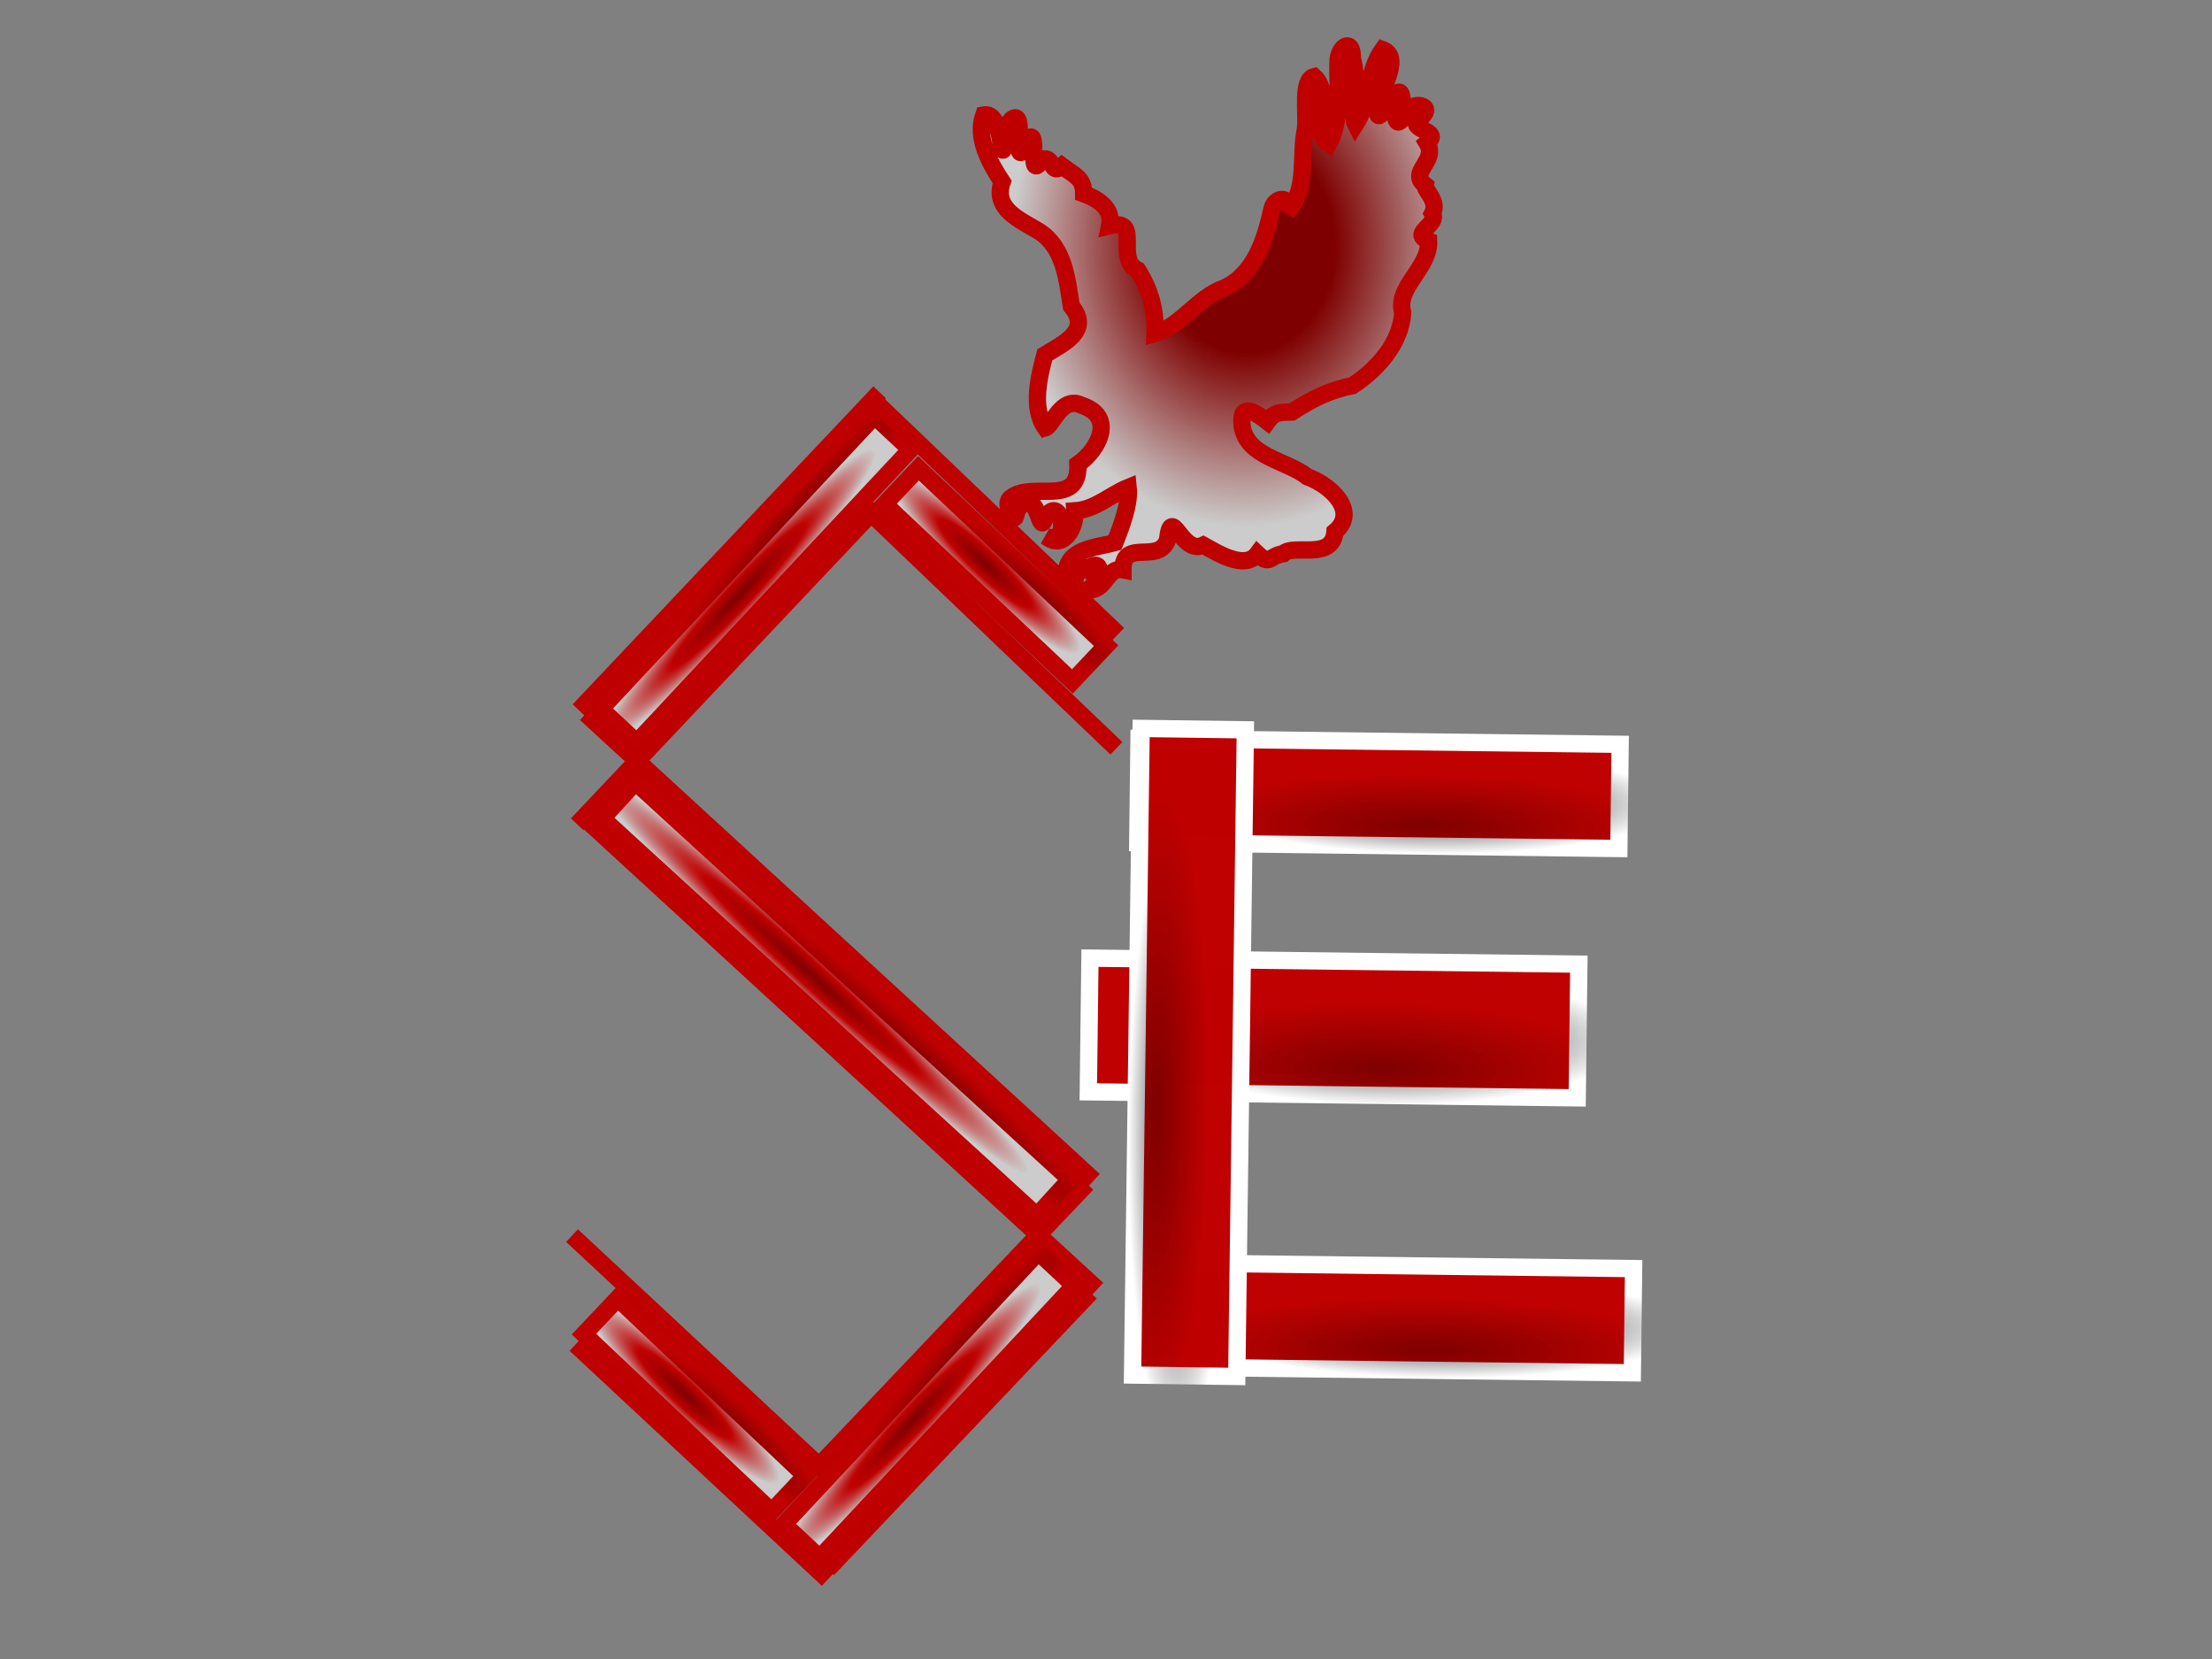 <?xml version="1.0"?>
<svg width="640" height="480" xmlns="http://www.w3.org/2000/svg" xmlns:svg="http://www.w3.org/2000/svg">
 <rect width="100%" height="100%" fill="#808080" stroke="none"/>
 <!-- Created with SVG-edit - https://github.com/SVG-Edit/svgedit-->
 <defs>
  <radialGradient cx="0.288" cy="0.305" id="svg_32" r="0.5" spreadMethod="pad">
   <stop offset="0" stop-color="#7f0000"/>
   <stop offset="0.967" stop-color="#bf0000" stop-opacity="0.996"/>
   <stop offset="1" stop-color="#bf0000" stop-opacity="0.996"/>
  </radialGradient>
  <radialGradient cx="0.475" cy="0.559" id="svg_34" r="0.5" spreadMethod="pad">
   <stop offset="0" stop-color="#7f0000"/>
   <stop offset="0.487" stop-color="#bf0000" stop-opacity="0.996"/>
   <stop offset="1" stop-color="#cccccc" stop-opacity="0.996"/>
  </radialGradient>
  <radialGradient cx="0.577" cy="0.371" id="svg_37" spreadMethod="pad">
   <stop offset="0.382" stop-color="#7f0000"/>
   <stop offset="1" stop-color="#cccccc" stop-opacity="0.996"/>
  </radialGradient>
  <radialGradient cx="0.573" cy="0.395" id="svg_44" spreadMethod="pad">
   <stop offset="0" stop-color="#000000"/>
   <stop offset="1" stop-color="#ffffff"/>
  </radialGradient>
  <radialGradient cx="0.803" cy="0.41" id="svg_47" spreadMethod="pad">
   <stop offset="0" stop-color="#7f0000"/>
   <stop offset="1" stop-color="#bf0000" stop-opacity="0.996"/>
  </radialGradient>
 </defs>
 <g class="layer">
  <title>Layer 1</title>
  <rect fill="url(#svg_34)" height="116" id="svg_9" stroke="url(#svg_32)" stroke-dasharray="null" stroke-linecap="null" stroke-linejoin="null" stroke-width="5" transform="rotate(43.059 218.626 167.585)" width="14.226" x="211.513" y="109.585"/>
  <rect fill="url(#svg_47)" height="139.207" id="svg_10" stroke="url(#svg_44)" stroke-dasharray="null" stroke-linecap="null" stroke-linejoin="null" stroke-width="5" transform="rotate(90.703 398.972 229.573)" width="30.152" x="383.895" y="159.97"/>
  <line fill="none" id="svg_11" stroke="#bf0000" stroke-dasharray="null" stroke-linecap="null" stroke-linejoin="null" stroke-width="5" x1="167.5" x2="254.5" y1="205.5" y2="113.5"/>
  <line fill="none" id="svg_12" stroke="#bf0000" stroke-dasharray="null" stroke-linecap="null" stroke-linejoin="null" stroke-width="5" x1="253.5" x2="323.5" y1="116.5" y2="183.5"/>
  <line fill="none" id="svg_15" stroke="#bf0000" stroke-dasharray="null" stroke-linecap="null" stroke-linejoin="null" stroke-width="5" x1="169.5" x2="316.5" y1="206.5" y2="341.5"/>
  <line fill="none" id="svg_16" stroke="#bf0000" stroke-dasharray="null" stroke-linecap="null" stroke-linejoin="null" stroke-width="5" x1="238.5" x2="314.5" y1="422.5" y2="342.5"/>
  <line fill="none" id="svg_17" stroke="#bf0000" stroke-dasharray="null" stroke-linecap="null" stroke-linejoin="null" stroke-width="5" x1="165.5" x2="238.5" y1="357.5" y2="425.5"/>
  <line fill="none" id="svg_19" stroke="#bf0000" stroke-dasharray="null" stroke-linecap="null" stroke-linejoin="null" stroke-width="5" x1="167" x2="254" y1="238.5" y2="146.5"/>
  <line fill="none" id="svg_18" stroke="#bf0000" stroke-dasharray="null" stroke-linecap="null" stroke-linejoin="null" stroke-width="5" x1="253" x2="323" y1="149.5" y2="216.5"/>
  <line fill="none" id="svg_22" stroke="#bf0000" stroke-dasharray="null" stroke-linecap="null" stroke-linejoin="null" stroke-width="5" x1="170.5" x2="317.5" y1="238" y2="373"/>
  <line fill="none" id="svg_21" stroke="#bf0000" stroke-dasharray="null" stroke-linecap="null" stroke-linejoin="null" stroke-width="5" x1="239.5" x2="315.5" y1="454" y2="374"/>
  <line fill="none" id="svg_20" stroke="#bf0000" stroke-dasharray="null" stroke-linecap="null" stroke-linejoin="null" stroke-width="5" x1="166.5" x2="239.5" y1="389" y2="457"/>
  <path d="m292.506,144.005c6.244,-4.867 19.855,3.009 19.367,-9.683c6.185,-4.359 10.949,-13.911 0.948,-17.108c-5.699,-2.734 -8.374,6.046 -10.358,6.6c-4.116,-5.736 -1.794,-15.085 -0.174,-21.145c5.177,-3.221 13.666,-6.897 7.675,-14.073c-1.241,-7.833 -2.001,-16.971 -9.4,-21.706c-5.522,-3.317 -13.319,-6.479 -10.609,-14.265c-3.565,-5.377 -7.693,-12.729 -5.327,-19.368c5.398,-0.957 4.764,12.685 5.793,9.802c-2.027,-4.386 4.846,-14.486 4.453,-5.174c-0.415,3.341 -0.146,10.109 1.689,3.405c4.975,-7.391 0.096,12.812 4.979,4.795c3.445,-1.115 2.395,4.937 5.72,1.945c3.64,2.781 6.306,3.403 6.293,8.024c4.851,1.753 8.469,4.654 7.508,9.264c9.466,-2.284 1.373,9.522 8.111,12.814c3.632,5.757 5.264,11.525 5.002,18.363c7.475,-2.066 12.405,-10.568 20.125,-13.213c8.668,-4.017 11.773,-14.003 13.655,-22.628c0.84,-4.162 6.116,-3.958 4.496,0.717c6.071,-6.543 3.537,-16.069 5.252,-24.026c0.55,-4.45 -1.234,-14.261 2.513,-15.178c5.591,5.019 -1.242,16.114 4.208,19.444c3.842,-7.169 2.48,-15.743 2.688,-23.567c-0.094,-4.516 4.387,-7.506 4.171,-1.059c1.879,5.564 -0.214,17.052 0.873,19.077c4.272,-6.605 3.359,-15.5 7.888,-21.705c6.232,2.338 -1.766,12.828 -1.564,18.386c0.835,4.268 6.943,-12.499 7.251,-3.255c-2.814,2.443 -2.343,9.17 0.801,3.751c1.214,-4.45 9.522,-2.958 4.161,1.104c-3.981,3.458 6.985,3.215 2.184,7.016c3.203,5.29 -5.511,8.418 -0.525,12.231c-0.287,1.536 3.98,4.525 2.094,8.213c1.88,3.396 -6.694,5.6 -1.099,7.924c0.324,7.919 -9.684,13.38 -7.491,20.773c-0.646,8.91 -7.369,16.387 -14.564,21.096c-6.647,1.26 -11.802,3.93 -17.515,7.613c-3.762,0.065 -5.097,0.047 -7.065,2.762c-3.096,-2.402 -8.202,-6.032 -7.327,1.243c1.325,9.034 12.786,9.932 18.882,14.738c6.502,2.295 15.005,9.923 7.964,15.894c-0.681,8.488 -11.977,3.404 -14.91,6.341c-4.209,0.629 -3.77,3.6 -7.51,0.058c-3.642,4.881 -11.788,-0.402 -15.672,-2.519c-6.3,3.006 -9.181,-12.103 -10.339,-1.527c-2.559,7.189 -12.954,-0.537 -12.903,8.655c-4.756,-0.977 -4.979,6.456 -10.08,5.709c3.208,-1.49 5.39,-10.007 -0.369,-5.901c-4.71,-3.578 -1.99,8.804 -5.874,2.357c-0.854,-8.37 8.652,-8.535 14.009,-10.039c1.924,-4.865 4.359,-11.26 3.849,-15.951c-5.063,2.035 -9.504,6.399 -15.411,6.769c0.368,4.421 -3.058,11.566 -8.325,7.452c7.572,2.952 4.226,-13.26 -0.35,-5.249c-1.794,5.286 -1.572,-7.636 -6.76,-3.875c-2.719,1.978 -0.873,6.557 -3.574,1.245c-0.525,-1.071 -0.608,-2.592 0.491,-3.363l0,0z" fill="url(#svg_37)" id="svg_29" stroke="#bf0000" stroke-dasharray="null" stroke-linecap="null" stroke-linejoin="null" stroke-width="5"/>
  <rect fill="url(#svg_34)" height="170.384" id="svg_35" stroke="url(#svg_32)" stroke-dasharray="null" stroke-linecap="null" stroke-linejoin="null" stroke-width="5" transform="rotate(132.433 241.922 289.008)" width="14.226" x="234.809" y="203.816"/>
  <rect fill="url(#svg_34)" height="107.807" id="svg_36" stroke="url(#svg_32)" stroke-dasharray="null" stroke-linecap="null" stroke-linejoin="null" stroke-width="5" transform="rotate(43.059 268.797 406.507)" width="14.226" x="261.684" y="352.603"/>
  <rect fill="url(#svg_34)" height="74.724" id="svg_38" stroke="url(#svg_32)" stroke-dasharray="null" stroke-linecap="null" stroke-linejoin="null" stroke-width="5" transform="rotate(133.377 287.999 166.326)" width="14.226" x="280.886" y="128.964"/>
  <rect fill="url(#svg_34)" height="74.724" id="svg_39" stroke="url(#svg_32)" stroke-dasharray="null" stroke-linecap="null" stroke-linejoin="null" stroke-width="5" transform="rotate(133.377 201 406.5)" width="14.226" x="193.887" y="369.138"/>
  <rect fill="url(#svg_47)" height="141.464" id="svg_40" stroke="url(#svg_44)" stroke-dasharray="null" stroke-linecap="null" stroke-linejoin="null" stroke-width="5" transform="rotate(90.703 385.845 297.428)" width="38.685" x="366.503" y="226.695"/>
  <rect fill="url(#svg_47)" height="144.022" id="svg_42" stroke="url(#svg_44)" stroke-dasharray="null" stroke-linecap="null" stroke-linejoin="null" stroke-width="5" transform="rotate(90.703 400.46 381.236)" width="30.152" x="385.384" y="309.224"/>
  <rect fill="url(#svg_47)" height="187.105" id="svg_46" stroke="url(#svg_44)" stroke-dasharray="null" stroke-linecap="null" stroke-linejoin="null" stroke-width="5" transform="rotate(-179.239 344 304.5)" width="30.152" x="328.924" y="210.947"/>
 </g>
</svg>